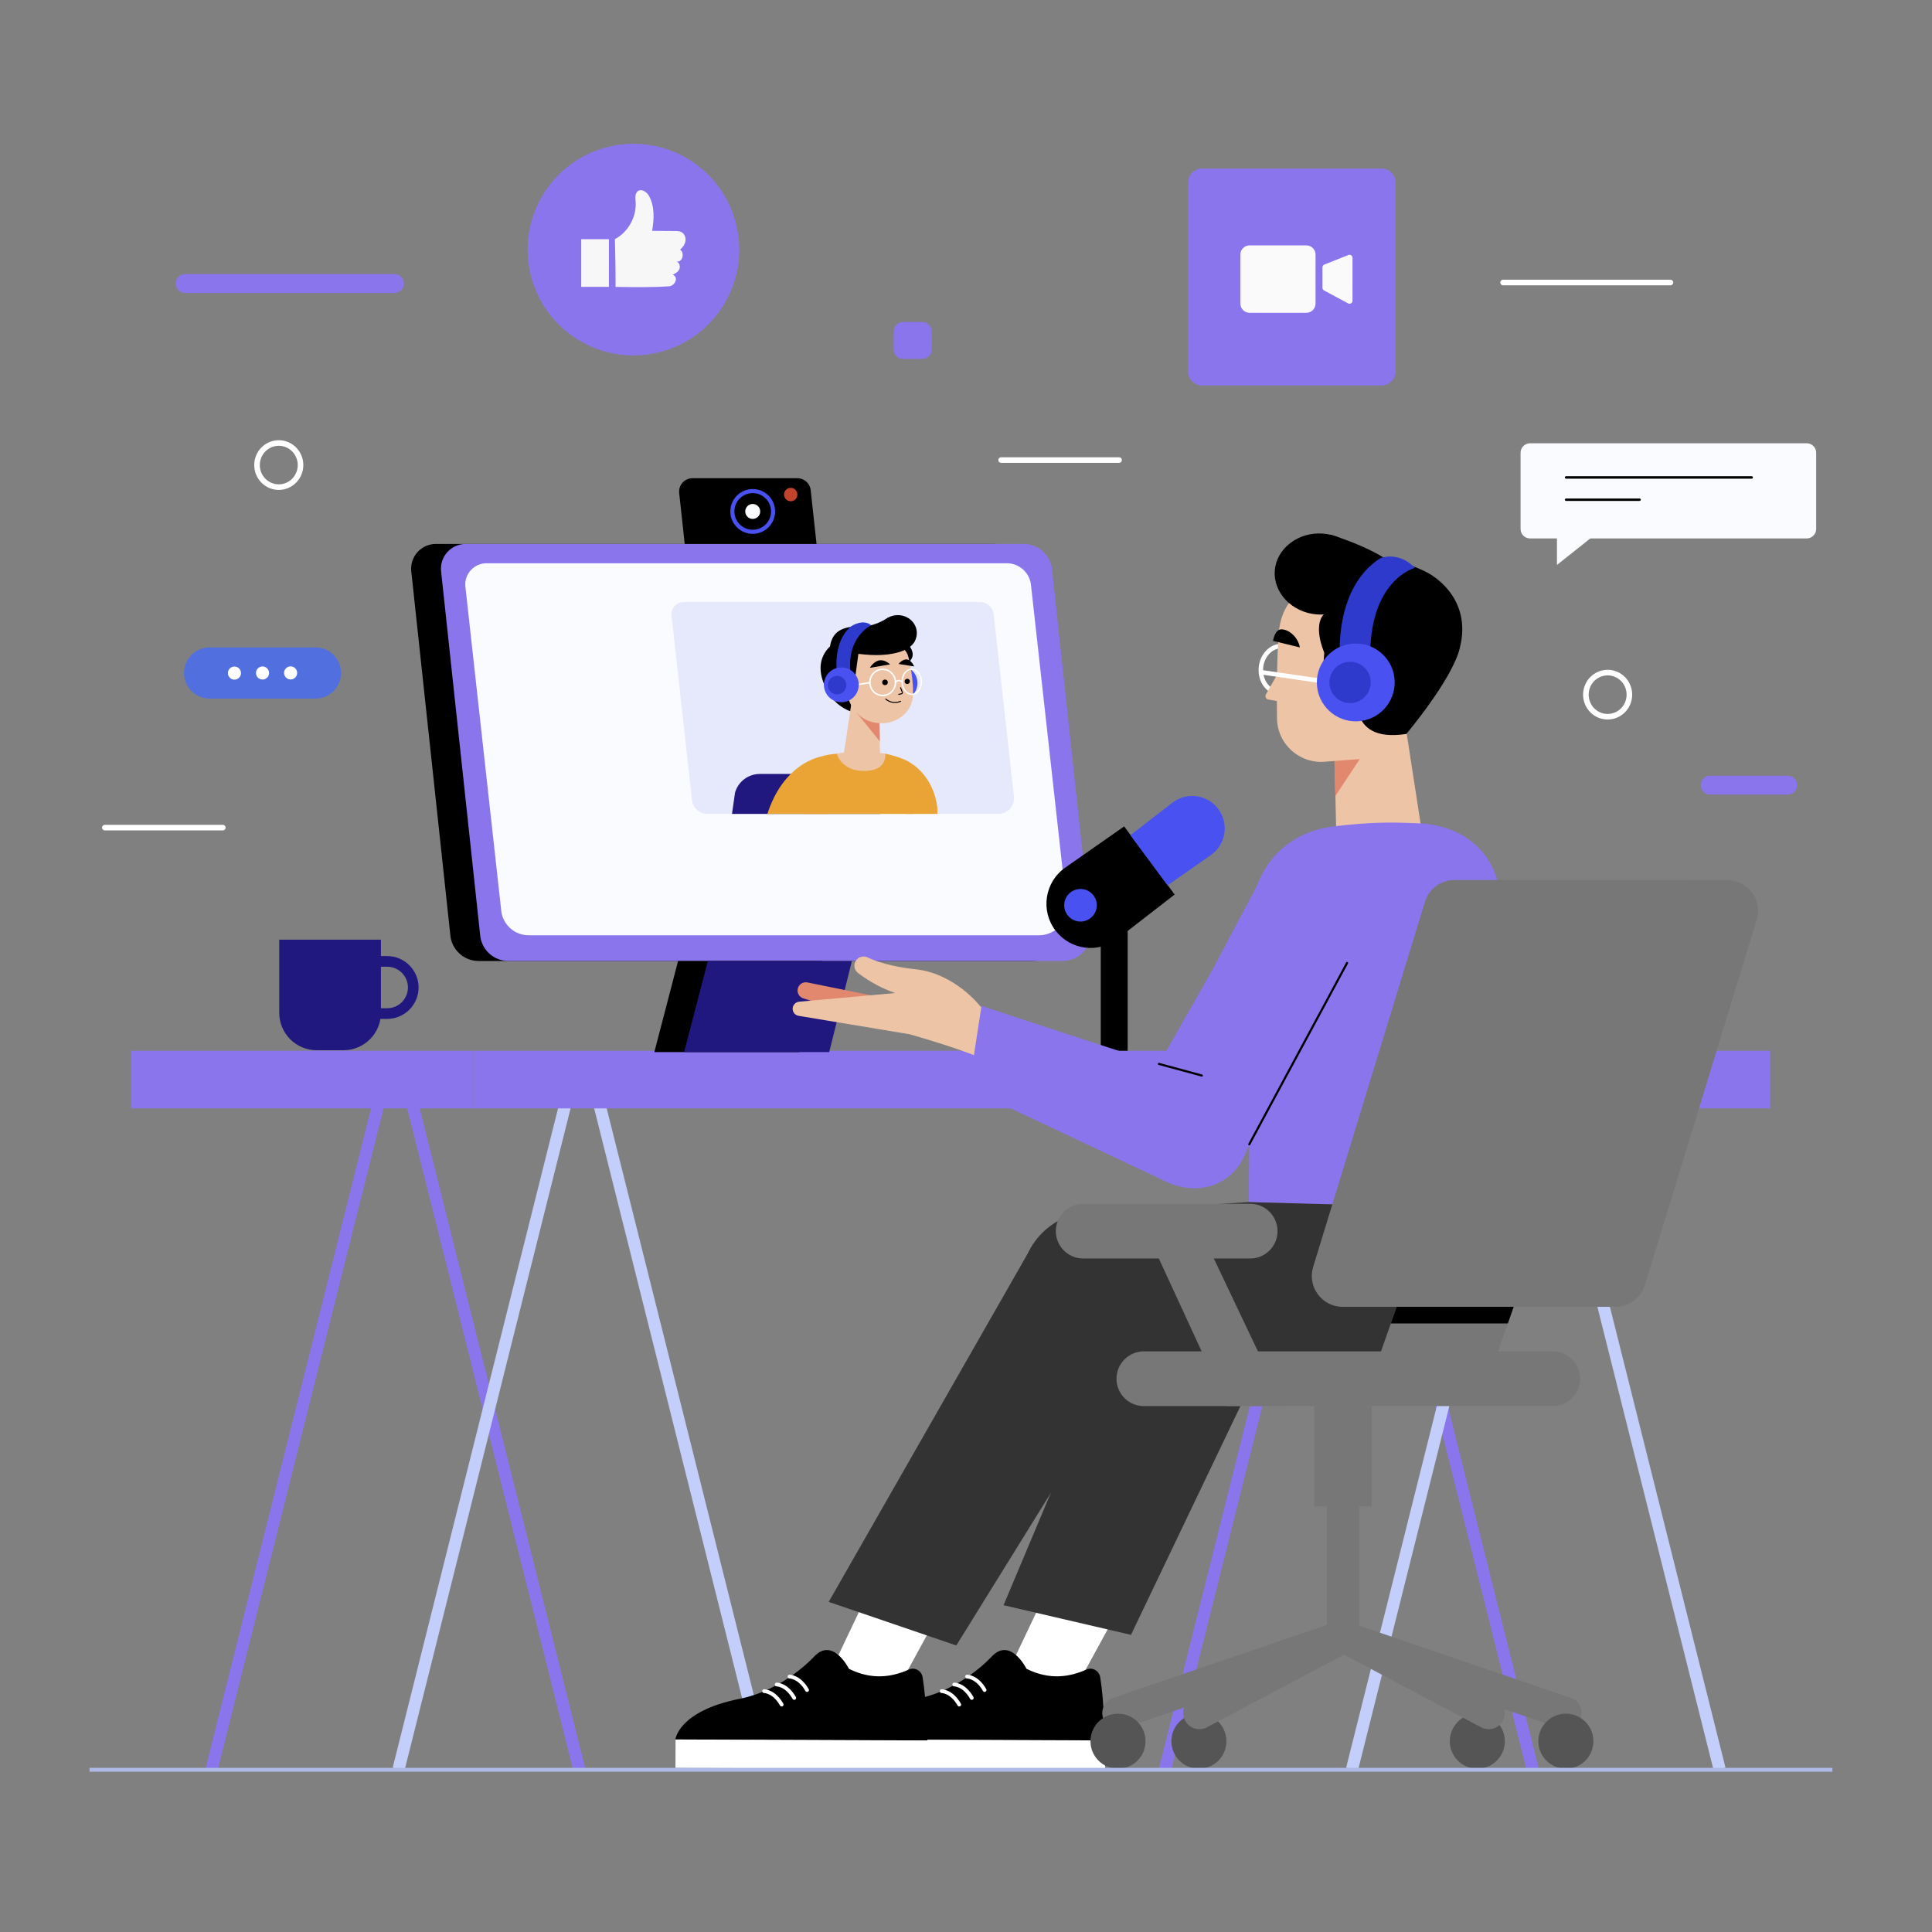 <svg xmlns="http://www.w3.org/2000/svg" xmlns:xlink="http://www.w3.org/1999/xlink" version="1.1" x="0px" y="0px" viewBox="0 0 500 500" style="enable-background:new 0 0 500 500;" xml:space="preserve">

<rect x="0" y="0" width="500" height="500" fill="#808080" stroke="none"/>

<g id="OBJECTS">
	<g>
		<g>
			<path style="fill:none;stroke:#FFFFFF;stroke-width:1.445;stroke-miterlimit:10;" d="M77.778,120.358     c0,3.154-2.521,5.71-5.631,5.71c-3.11,0-5.631-2.556-5.631-5.71c0-3.154,2.521-5.71,5.631-5.71     C75.257,114.648,77.778,117.205,77.778,120.358z"/>
			<path style="fill:none;stroke:#FFFFFF;stroke-width:1.445;stroke-miterlimit:10;" d="M421.685,179.778     c0,3.154-2.521,5.71-5.631,5.71s-5.631-2.556-5.631-5.71c0-3.154,2.521-5.71,5.631-5.71S421.685,176.624,421.685,179.778z"/>
			
				<line style="fill:none;stroke:#FFFFFF;stroke-width:1.445;stroke-linecap:round;stroke-linejoin:round;stroke-miterlimit:10;" x1="388.994" y1="73.114" x2="432.308" y2="73.114"/>
			
				<line style="fill:none;stroke:#FFFFFF;stroke-width:1.445;stroke-linecap:round;stroke-linejoin:round;stroke-miterlimit:10;" x1="27.138" y1="214.184" x2="57.659" y2="214.184"/>
			
				<line style="fill:none;stroke:#FFFFFF;stroke-width:1.445;stroke-linecap:round;stroke-linejoin:round;stroke-miterlimit:10;" x1="259.092" y1="119.069" x2="289.613" y2="119.069"/>
		</g>
		<g>
			<path style="fill:#8b75edab;" d="M102.086,75.818H47.918c-1.351,0-2.446-1.095-2.446-2.446l0,0c0-1.351,1.095-2.446,2.446-2.446     h54.168c1.351,0,2.446,1.095,2.446,2.446l0,0C104.532,74.723,103.437,75.818,102.086,75.818z"/>
			<path style="fill:#8b75edab;" d="M462.641,205.641H442.6c-1.351,0-2.446-1.095-2.446-2.446l0,0c0-1.351,1.095-2.446,2.446-2.446     h20.041c1.351,0,2.446,1.095,2.446,2.446l0,0C465.087,204.546,463.992,205.641,462.641,205.641z"/>
			<path style="fill:#8b75edab;" d="M238.725,92.887h-5.051c-1.327,0-2.403-1.076-2.403-2.403v-4.741c0-1.327,1.076-2.403,2.403-2.403     h5.051c1.327,0,2.403,1.076,2.403,2.403v4.741C241.128,91.812,240.053,92.887,238.725,92.887z"/>
			<g>
				<g>
					<path style="fill:#F9FBFF;" d="M467.572,139.345h-71.596c-1.355,0-2.454-1.099-2.454-2.454v-19.72       c0-1.355,1.099-2.454,2.454-2.454h71.596c1.355,0,2.454,1.099,2.454,2.454v19.72       C470.026,138.246,468.928,139.345,467.572,139.345z"/>
					<g>
						
							<line style="fill:none;stroke:#000000;stroke-width:0.632;stroke-linecap:round;stroke-linejoin:round;stroke-miterlimit:10;" x1="405.297" y1="123.559" x2="453.343" y2="123.559"/>
						
							<line style="fill:none;stroke:#000000;stroke-width:0.632;stroke-linecap:round;stroke-linejoin:round;stroke-miterlimit:10;" x1="405.297" y1="129.323" x2="424.322" y2="129.323"/>
					</g>
				</g>
				<polygon style="fill:#F9FBFF;" points="402.938,136.537 402.938,146.208 415.101,136.537     "/>
			</g>
			<g>
				<g>
					<path style="fill:#526FE0;" d="M81.642,180.794h-27.4c-3.658,0-6.623-2.965-6.623-6.623l0,0c0-3.658,2.965-6.623,6.623-6.623       h27.4c3.658,0,6.623,2.965,6.623,6.623l0,0C88.265,177.829,85.3,180.794,81.642,180.794z"/>
				</g>
				<g>
					<path style="fill:#FFFFFF;" d="M62.369,174.189c0.003,0.936-0.753,1.697-1.689,1.7c-0.936,0.003-1.697-0.753-1.7-1.689       c-0.003-0.936,0.753-1.697,1.689-1.7C61.605,172.497,62.366,173.253,62.369,174.189z"/>
					<path style="fill:#FFFFFF;" d="M69.637,174.166c0.003,0.936-0.753,1.697-1.689,1.7c-0.936,0.003-1.697-0.753-1.7-1.689       c-0.003-0.936,0.753-1.697,1.689-1.7C68.873,172.474,69.634,173.23,69.637,174.166z"/>
					<path style="fill:#FFFFFF;" d="M76.905,174.144c0.003,0.936-0.753,1.697-1.689,1.7c-0.936,0.003-1.697-0.753-1.7-1.689       c-0.003-0.936,0.753-1.697,1.689-1.7C76.141,172.451,76.902,173.208,76.905,174.144z"/>
				</g>
			</g>
			<g>
				<g>
					
						<ellipse transform="matrix(0.974 -0.227 0.227 0.974 -10.383 38.912)" style="fill:#8b75ed;" cx="163.92" cy="64.579" rx="27.382" ry="27.382"/>
				</g>
				<g>
					<g>
						<g>
							<path style="fill:#F7F7F7;" d="M159.306,74.246c4.741,0.081,9.54,0.145,13.899-0.156c1.38-0.096,2.573-2.288,0.897-2.98         c0.705-0.362,1.42-0.711,1.728-1.502c0.292-0.749-0.059-1.765-0.839-1.958c1.644,0.407,2.293-2.202,1.01-3.044         c0.679-0.578,1.244-1.343,1.387-2.223c0.143-0.88-0.217-1.874-1-2.3c-0.513-0.279-1.125-0.291-1.709-0.295         c-1.972-0.015-3.943-0.03-5.914-0.044c0.534-3.085,0.695-6.447-0.873-9.157c-0.472-0.816-1.741-1.794-2.748-1.167         c-0.944,0.589-0.682,2.052-0.635,2.975c0.197,3.837-1.986,7.698-5.377,9.506C159.131,61.902,159.355,70.076,159.306,74.246z"/>
						</g>
					</g>
					<rect x="150.422" y="61.902" style="fill:#F7F7F7;" width="7.165" height="12.333"/>
				</g>
			</g>
			<g>
				<path style="fill:#8b75ed;" d="M357.561,99.75h-46.479c-1.988,0-3.599-1.611-3.599-3.599V47.222      c0-1.988,1.611-3.599,3.599-3.599h46.479c1.988,0,3.599,1.611,3.599,3.599v48.928C361.16,98.138,359.549,99.75,357.561,99.75z"/>
				<g>
					<path style="fill:#FAFAFA;" d="M338.083,80.954h-14.698c-1.314,0-2.38-1.065-2.38-2.38V65.889c0-1.314,1.065-2.38,2.38-2.38       h14.698c1.314,0,2.38,1.065,2.38,2.38v12.685C340.463,79.889,339.398,80.954,338.083,80.954z"/>
					<path style="fill:#FAFAFA;" d="M342.246,69.192v5.289c0,0.286,0.157,0.549,0.409,0.685l6.228,3.351       c0.518,0.279,1.146-0.097,1.146-0.685V66.715c0-0.549-0.554-0.925-1.065-0.722l-6.228,2.477       C342.44,68.587,342.246,68.873,342.246,69.192z"/>
				</g>
			</g>
		</g>
	</g>
	<g>
		<g>
			<g>
				<g>
					<g>
						
							<line style="fill:none;stroke:#8b75edab;stroke-width:3.146;stroke-miterlimit:10;" x1="99.527" y1="279.392" x2="54.767" y2="457.852"/>
						
							<line style="fill:none;stroke:#8b75edab;stroke-width:3.146;stroke-miterlimit:10;" x1="105.135" y1="279.392" x2="149.896" y2="457.852"/>
					</g>
					<g>
						
							<line style="fill:none;stroke:#C3CFFA;stroke-width:3.146;stroke-miterlimit:10;" x1="147.912" y1="279.392" x2="103.152" y2="457.852"/>
						
							<line style="fill:none;stroke:#C3CFFA;stroke-width:3.146;stroke-miterlimit:10;" x1="153.52" y1="279.392" x2="198.28" y2="457.852"/>
					</g>
				</g>
				<g>
					<g>
						
							<line style="fill:none;stroke:#8b75edab;stroke-width:3.146;stroke-miterlimit:10;" x1="346.279" y1="279.392" x2="301.518" y2="457.852"/>
						
							<line style="fill:none;stroke:#8b75edab;stroke-width:3.146;stroke-miterlimit:10;" x1="351.887" y1="279.392" x2="396.647" y2="457.852"/>
					</g>
					<g>
						
							<line style="fill:none;stroke:#C3CFFA;stroke-width:3.146;stroke-miterlimit:10;" x1="394.664" y1="279.392" x2="349.903" y2="457.852"/>
						
							<line style="fill:none;stroke:#C3CFFA;stroke-width:3.146;stroke-miterlimit:10;" x1="400.271" y1="279.392" x2="445.032" y2="457.852"/>
					</g>
				</g>
				<g>
					<rect x="33.919" y="271.931" style="fill:#8b75eddd;" width="88.594" height="14.92"/>
					<rect x="122.512" y="271.931" style="fill:#8b75edab;" width="335.604" height="14.92"/>
				</g>
			</g>
			<g>
				<path style="fill:#21187F;" d="M88.889,271.8h-6.925c-5.357,0-9.699-4.342-9.699-9.699v-18.913h26.323v18.913      C98.588,267.457,94.245,271.8,88.889,271.8z"/>
				<path style="fill:#21187F;" d="M100.2,263.688h-3.783v-2.756h3.783c2.962,0,5.373-2.409,5.373-5.372s-2.41-5.372-5.373-5.372      h-3.313v-2.756h3.313c4.482,0,8.129,3.647,8.129,8.129C108.328,260.041,104.681,263.688,100.2,263.688z"/>
			</g>
			<g>
				<g>
					<g>
						<path d="M267.278,248.701H123.869c-3.854,0-7.055-2.975-7.336-6.819l-10.119-94.228c-0.272-3.716,2.67-6.882,6.396-6.882        h144.423c3.854,0,7.055,2.975,7.336,6.819l10.045,93.216C274.926,245.071,271.552,248.701,267.278,248.701z"/>
						<path style="fill:#8b75edab;" d="M274.996,248.701H131.587c-3.854,0-7.055-2.975-7.336-6.819l-10.119-94.228        c-0.272-3.716,2.67-6.882,6.396-6.882H264.95c3.854,0,7.055,2.975,7.336,6.819l10.045,93.216        C282.644,245.071,279.27,248.701,274.996,248.701z"/>
						<path style="fill:#F9FBFF;" d="M268.916,242.048H136.815c-3.741,0-6.848-2.888-7.121-6.619l-9.27-83.765        c-0.233-3.183,2.287-5.895,5.479-5.895h134.654c3.301,0,6.043,2.548,6.284,5.841l9.197,82.776        C276.341,238.524,273.065,242.048,268.916,242.048z"/>
					</g>
					<g>
						<path d="M211.322,140.773h-34.117l-1.432-13.175c-0.223-2.049,1.382-3.838,3.444-3.838h27.148c1.768,0,3.252,1.332,3.444,3.09        L211.322,140.773z"/>
						<g>
							<path style="fill:none;stroke:#4951F0;stroke-width:1.055;stroke-miterlimit:10;" d="M200.073,132.359         c0,2.91-2.359,5.27-5.27,5.27c-2.91,0-5.27-2.359-5.27-5.27c0-2.911,2.359-5.27,5.27-5.27         C197.713,127.089,200.073,129.448,200.073,132.359z"/>
							<circle style="fill:#F9FBFF;" cx="194.803" cy="132.359" r="1.937"/>
						</g>
						<path style="fill:#C1422D;" d="M206.371,127.992c0,0.959-0.777,1.736-1.736,1.736c-0.959,0-1.736-0.777-1.736-1.736        s0.777-1.736,1.736-1.736C205.594,126.256,206.371,127.033,206.371,127.992z"/>
					</g>
					<g>
						<polygon points="175.488,248.701 169.341,272.283 206.897,272.283 212.77,248.701       "/>
						<polygon style="fill:#21187F;" points="183.194,248.701 177.047,272.283 214.603,272.283 220.476,248.701       "/>
					</g>
				</g>
				<g>
					<path style="fill:#E6E9FC;" d="M258.362,210.641h-75.243c-2.131,0-3.901-1.645-4.056-3.77l-5.28-47.711       c-0.133-1.813,1.302-3.357,3.12-3.357H253.6c1.88,0,3.442,1.451,3.579,3.327l5.239,47.147       C262.59,208.634,260.725,210.641,258.362,210.641z"/>
					<g>
						<defs>
							<path id="SVGID_1_" d="M258.362,210.641h-75.243c-2.131,0-3.901-1.645-4.056-3.77l-5.28-47.711         c-0.133-1.813,1.302-3.357,3.12-3.357H253.6c1.88,0,3.442,1.451,3.579,3.327l5.239,47.147         C262.59,208.634,260.725,210.641,258.362,210.641z"/>
						</defs>
						<clipPath id="SVGID_00000176733443753757204390000003005156977608496519_">
							<use xlink:href="#SVGID_1_" style="overflow:visible;"/>
						</clipPath>
						<path style="clip-path:url(#SVGID_00000176733443753757204390000003005156977608496519_);fill:#21187F;" d="M196.626,200.298        h33.192l-4.232,21.855l-37.619-1.25l2.262-15.784C191.047,202.266,193.657,200.298,196.626,200.298z"/>
						<g style="clip-path:url(#SVGID_00000176733443753757204390000003005156977608496519_);">
							<g>
								<g>
									<g>
										<path style="fill:#4951F0;" d="M237.395,176.167c0.341,2.466-1.381,4.741-3.846,5.083            c-2.466,0.341-4.741-1.381-5.082-3.846c-0.341-2.465,1.381-4.741,3.846-5.082            C234.778,171.98,237.053,173.702,237.395,176.167z"/>
									</g>
								</g>
								<path d="M235.045,166.818c0,0,3.773,3.86-2.262,5.649l-3.747-5.401L235.045,166.818z"/>
								<path d="M213.083,174.616c0.215,5.865,5.37,10.436,11.514,10.212c6.145-0.225,10.952-5.161,10.738-11.025          c-0.214-5.865-5.37-10.437-11.514-10.212C217.676,163.815,212.868,168.752,213.083,174.616z"/>
								<polygon style="fill:#EEC4A6;" points="227.59,185.176 227.788,197.494 218.365,195.154 220.878,178.372         "/>
								<polygon style="fill:#E2886F;" points="227.698,191.874 221.671,184.423 227.59,185.176         "/>
								<path style="fill:#EEC4A6;" d="M233.618,167.708c0.773,0.606,1.283,1.478,1.51,2.431c0.673,2.823,1.415,7.259,1.082,10.426          c-0.394,3.743-4.257,7.297-9.444,6.506c0,0-6.197-0.397-7.752-8.171C216.535,166.516,226.999,162.516,233.618,167.708z"/>
								<polygon points="222.564,166.196 220.797,179.141 213.44,172.891         "/>
								<path d="M222.153,169.206c0,0,16.172,0.468,14.661-4.837c-2.016-7.079-9.488-1.944-12.606-2.167          c-2.312-0.165-7.192-0.448-8.796,3.045C212.423,171.756,222.153,169.206,222.153,169.206z"/>
								<path d="M215.413,166.818c0,0-6.167,3.946-0.961,12.54l4.189-12.54H215.413z"/>
								<path d="M237.274,163.831c0,2.563-2.203,4.641-4.919,4.641c-2.717,0-4.92-2.078-4.92-4.641c0-2.563,2.202-4.641,4.92-4.641          C235.072,159.19,237.274,161.268,237.274,163.831z"/>
								<path d="M229.762,159.887c0,0-3.52,2.448-7.198,2.234l1.645,2.779l8.414-1.751L229.762,159.887z"/>
								<path d="M234.799,167.858c0,0-3.611,2.564-12.646,1.347l3.198-3.483L234.799,167.858z"/>
								<g>
									<g>
										
											<path style="fill:none;stroke:#000000;stroke-width:0.257;stroke-linecap:round;stroke-linejoin:round;stroke-miterlimit:10;" d="            M233.063,177.977l0.464,1.196c0.042,0.161-0.051,0.326-0.209,0.375l-0.729,0.163"/>
										<circle cx="229.036" cy="176.596" r="0.726"/>
										<circle cx="234.799" cy="176.346" r="0.673"/>
										<path d="M230.349,171.946l-5.233,0.886c0,0,0.951-1.679,2.459-1.927C229.083,170.657,230.349,171.946,230.349,171.946z"/>
										<path d="M232.549,171.829l4.032,0.644c0,0-0.665-1.622-1.827-1.8C233.591,170.495,232.549,171.829,232.549,171.829z"/>
										
											<path style="fill:none;stroke:#000000;stroke-width:0.257;stroke-linecap:round;stroke-linejoin:round;stroke-miterlimit:10;" d="            M233.063,181.493c0,0-1.915,1.004-3.831-0.576"/>
									</g>
									<g>
										
											<path style="fill:none;stroke:#FFFFFF;stroke-width:0.379;stroke-linecap:round;stroke-linejoin:round;stroke-miterlimit:10;" d="            M231.746,176.541c0.035,1.871-1.421,3.415-3.252,3.449c-1.831,0.034-3.343-1.455-3.378-3.326            c-0.035-1.871,1.421-3.415,3.252-3.449C230.199,173.182,231.712,174.671,231.746,176.541z"/>
										
											<path style="fill:none;stroke:#FFFFFF;stroke-width:0.355;stroke-linecap:round;stroke-linejoin:round;stroke-miterlimit:10;" d="            M238.455,176.391c0.033,1.797-1.054,3.274-2.429,3.299c-1.375,0.026-2.517-1.41-2.55-3.207            c-0.034-1.797,1.054-3.274,2.429-3.299C237.279,173.159,238.421,174.595,238.455,176.391z"/>
										
											<path style="fill:none;stroke:#FFFFFF;stroke-width:0.379;stroke-linecap:round;stroke-linejoin:round;stroke-miterlimit:10;" d="            M231.746,176.541c0,0,0.717-0.86,1.729-0.057"/>
										
											<line style="fill:none;stroke:#FFFFFF;stroke-width:0.379;stroke-linecap:round;stroke-linejoin:round;stroke-miterlimit:10;" x1="225.117" y1="176.665" x2="221.045" y2="177.322"/>
									</g>
								</g>
								<path style="fill:#2D3ACB;" d="M216.583,173.88c0,0-1.142-7.919,3.765-11.842c0,0,2.998-1.986,5.109-0.231          c0,0-6.505,3.119-5.31,12.403L216.583,173.88z"/>
								<g>
									<g>
										<path style="fill:#4951F0;" d="M222.201,176.615c0.341,2.465-1.381,4.741-3.846,5.082            c-2.466,0.341-4.741-1.381-5.082-3.846c-0.341-2.466,1.381-4.741,3.846-5.082            C219.585,172.427,221.86,174.149,222.201,176.615z"/>
									</g>
									<g>
										<path style="fill:#2D3ACB;" d="M219.001,176.975c0.181,1.308-0.732,2.515-2.04,2.696c-1.308,0.181-2.515-0.732-2.696-2.04            c-0.181-1.308,0.732-2.515,2.04-2.696C217.613,174.753,218.82,175.667,219.001,176.975"/>
									</g>
								</g>
							</g>
							<g>
								<g>
									<g>
										<g>
											<path style="fill:#E9A435;" d="M236.043,197.698c0,0,5.645,3.295,6.55,11.443v11.586l-9.213-0.315L236.043,197.698z"/>
										</g>
										<g>
											<path style="fill:#E9A435;" d="M229.096,195.054c0,0,4.624,0.882,6.946,2.644l0.686,41.611             c-14.852,8.957-31.832,0.261-31.832,0.261l4.606-41.658c0,0,0.601-2.348,7.055-2.851L229.096,195.054z"/>
											<path style="fill:#EEC4A6;" d="M216.559,195.063c0,0,5.327-1.176,12.538-0.008c0,0,0.685,4.287-5.107,4.468             C217.718,199.718,216.559,195.063,216.559,195.063z"/>
										</g>
										<g>
											<g>
												<g>
													<path style="fill:#E9A435;" d="M212.299,195.862c0,0-13.905,2.291-15.546,24.866h17.1l1.125-14.608L212.299,195.862z"/>
												</g>
											</g>
										</g>
									</g>
								</g>
							</g>
						</g>
					</g>
				</g>
			</g>
			<g>
				<g>
					<path d="M290.929,213.872l13.067,17.634l-14.744,11.426c-4.995,3.871-12.183,2.955-16.048-2.045l0,0       c-3.992-5.165-2.857-12.618,2.492-16.36L290.929,213.872z"/>
					<path style="fill:#4951F0;" d="M302.165,229.127l-9.612-12.971l10.846-8.405c3.674-2.847,8.961-2.174,11.804,1.504l0,0       c2.937,3.799,2.102,9.282-1.833,12.034L302.165,229.127z"/>
					<path style="fill:#4951F0;" d="M283.797,234.949c-0.369,2.3-2.532,3.865-4.831,3.497c-2.3-0.369-3.865-2.532-3.497-4.831       c0.368-2.3,2.532-3.865,4.831-3.497C282.599,230.486,284.165,232.649,283.797,234.949z"/>
				</g>
				<rect x="284.879" y="236.805" width="6.961" height="35.126"/>
			</g>
		</g>
		<g>
			<g>
				<g>
					
						<path style="fill:none;stroke:#FFFFFF;stroke-width:1.165;stroke-linecap:round;stroke-linejoin:round;stroke-miterlimit:10;" d="       M336.717,173.657c-0.255,3.343-2.789,5.876-5.659,5.657c-2.87-0.219-4.991-3.107-4.735-6.45       c0.255-3.343,2.789-5.876,5.659-5.657C334.852,167.426,336.973,170.314,336.717,173.657z"/>
					<polygon style="fill:#EEC4A6;" points="363.24,184.599 368.168,216.516 345.79,214.351 345.124,184.497      "/>
					<polygon style="fill:#E2886F;" points="353.599,193.885 345.604,205.988 345.197,192.124      "/>
					<path style="fill:#EEC4A6;" d="M351.775,150.118c0,0-19.811-3.021-20.879,14.19c-0.493,7.943-0.491,15.231-0.409,21.611       c0.087,6.764,6.011,11.952,12.732,11.183l19.717-1.489L351.775,150.118z"/>
					<path style="fill:#EEC4A6;" d="M331.088,173.598l-3.51,6.18c-0.264,0.603,0.177,1.278,0.835,1.28l3.969,0.72L331.088,173.598z"/>
					<path d="M369.433,148.213l-0.001,0.001c-1.83-1.056-7.212-3.104-9.699-3.554c-15.47-2.798-40.22,2.962-17.092,14.316       c0,0-4.954,3.829,4.496,18.077l4.464,0.567c0,0-4.056,14.894,12.354,12.322c0,0,11.587-13.715,13.777-21.967       C381.419,154.08,369.433,148.213,369.433,148.213z"/>
					<g>
						<path d="M341.598,148.554l11.683,0.892c-0.438,5.737-6.072,10.056-12.481,9.567c-6.409-0.489-11.322-5.613-10.884-11.35        c0.438-5.737,6.072-10.056,12.481-9.567c5.986,0.457,10.738,4.962,10.907,10.34L341.598,148.554z"/>
						<path d="M344.385,138.404c0,0,13.23,3.819,18.58,9.758c5.349,5.939-18.04,3.198-18.04,3.198L344.385,138.404z"/>
					</g>
					<polygon points="343.204,162.585 342.168,176.15 346.816,176.942 350.748,165.837      "/>
					
						<line style="fill:none;stroke:#FFFFFF;stroke-width:1.165;stroke-miterlimit:10;" x1="344.556" y1="176.61" x2="326.328" y2="173.962"/>
					<path d="M329.454,165.857c0.049-0.017,0.397-3.148,2.378-2.983c1.981,0.165,4.135,2.174,4.573,4.675L329.454,165.857z"/>
					<g>
						<path style="fill:#2D3ACB;" d="M346.77,169.326c0,0-1.33-17.335,10.498-24.898c0,0,4.65-1.867,8.929,2.53        c0,0-12.054,3.026-11.583,23.94L346.77,169.326z"/>
						<g>
							<g>
								<path style="fill:#4951F0;" d="M360.94,176.29c0.178,5.56-4.185,10.212-9.745,10.39c-5.56,0.178-10.212-4.185-10.389-9.745          c-0.178-5.56,4.185-10.212,9.745-10.39C356.11,166.368,360.762,170.731,360.94,176.29z"/>
							</g>
							<g>
								<path style="fill:#2D3ACB;" d="M354.738,176.442c0.095,2.95-2.22,5.417-5.169,5.512c-2.949,0.094-5.417-2.22-5.512-5.17          c-0.094-2.949,2.22-5.417,5.169-5.512C352.176,171.178,354.644,173.492,354.738,176.442"/>
							</g>
						</g>
					</g>
				</g>
				<g>
					<path style="fill:#8b75ed;" d="M367.061,213.066c-7.474-0.307-12.29-0.332-21.873,0.803       c-12.659,1.499-21.286,11.182-21.259,23.93l-0.777,73.304l56.292,1.525c0,0,8.718-61.459,8.667-80.011       C388.083,222.393,380.114,213.601,367.061,213.066z"/>
					<g>
						<g>
							<path style="fill:#8b75ed;" d="M293.871,297.44l3.534-17.651l16.523-29.076l1.267-2.396l10.32-19.508         c2.921-7.294,10.963-11.111,18.461-8.764c8.094,2.534,12.497,11.249,9.727,19.265c-1.984,5.739-6.737,15.028-11.889,24.851         c-0.256,0.487-0.521,0.988-0.791,1.494c-6.931,13.001-18.239,31.754-18.239,31.754c-3.112,8.929-11.938,12.404-20.589,8.588         l0,0c-1.243-0.548-2.308-1.326-3.239-2.246l-0.001,0.009l-0.015-0.025C297.39,302.199,294.607,299.65,293.871,297.44z"/>
							
								<line style="fill:none;stroke:#000000;stroke-width:0.55;stroke-linecap:round;stroke-linejoin:round;stroke-miterlimit:10;" x1="348.619" y1="249.221" x2="323.311" y2="296.137"/>
						</g>
						<g>
							<g>
								<path style="fill:#E2886F;" d="M228.893,258.309l-19.932-4.054c-1.106-0.225-2.196,0.451-2.486,1.542l0,0          c-0.294,1.105,0.337,2.245,1.428,2.584l9.327,2.896L228.893,258.309z"/>
								<path style="fill:#EEC4A6;" d="M262.007,267.216l-8.372-6.855c0,0-6.498-8.443-16.712-9.516          c-6.383-0.671-10.325-2.092-12.383-3.064c-1.071-0.505-2.348-0.183-3.011,0.798l-0.007,0.01          c-0.7,1.035-0.488,2.439,0.505,3.198c1.923,1.47,5.346,3.754,9.653,5.211l-24.819,2.242c-1.097,0.07-1.888,1.08-1.695,2.162          l0,0c0.136,0.763,0.736,1.359,1.5,1.491l28.741,4.774c0,0,16.007,4.509,20.094,7.034L262.007,267.216z"/>
							</g>
							<g>
								<path style="fill:#8b75ed;" d="M306.906,277.261c-1.221,0.208-52.894-16.941-52.894-16.941l-3.296,21.419l51.478,24.258          L306.906,277.261z"/>
								
									<line style="fill:none;stroke:#000000;stroke-width:0.55;stroke-linecap:round;stroke-linejoin:round;stroke-miterlimit:10;" x1="299.932" y1="275.341" x2="311.035" y2="278.348"/>
							</g>
						</g>
					</g>
				</g>
				<g>
					<g>
						<g>
							<polygon style="fill:#FFFFFF;" points="276.134,440.931 299.932,397.414 281.22,389.924 260.422,433.627        "/>
							<g>
								<g>
									<g>
										<defs>
											<path id="XMLID_7_" d="M281.215,432.063c-4.381,1.944-9.535,2.806-15.553-0.175c0,0-4.165-8.388-9.063-3.117             c0,0-7.748,8.598-19.22,10.878c-15.908,3.161-16.65,10.559-16.65,10.559l65.239,0.252c0,0-0.198-10.049-1.235-16.398             C284.464,432.42,282.735,431.389,281.215,432.063z"/>
										</defs>
										<use xlink:href="#XMLID_7_" style="overflow:visible;"/>
										<clipPath id="XMLID_00000072239011079924535420000004606681249688669608_">
											<use xlink:href="#XMLID_7_" style="overflow:visible;"/>
										</clipPath>
									</g>
									
										<rect x="220.714" y="450.334" transform="matrix(-1 -0.004 0.004 -1 504.913 909.005)" style="fill:#FFFFFF;" width="65.239" height="7.363"/>
								</g>
								
									<path style="fill:none;stroke:#FFFFFF;stroke-width:0.975;stroke-linecap:round;stroke-linejoin:round;stroke-miterlimit:10;" d="          M243.711,437.668c0,0,2.554-0.023,4.541,3.48"/>
								
									<path style="fill:none;stroke:#FFFFFF;stroke-width:0.975;stroke-linecap:round;stroke-linejoin:round;stroke-miterlimit:10;" d="          M246.959,435.949c0,0,2.554-0.023,4.541,3.48"/>
								
									<path style="fill:none;stroke:#FFFFFF;stroke-width:0.975;stroke-linecap:round;stroke-linejoin:round;stroke-miterlimit:10;" d="          M250.277,433.905c0,0,2.554-0.023,4.541,3.48"/>
							</g>
						</g>
						<polygon style="fill:#333;" points="298.272,323.816 259.715,415.427 292.699,423.095 332.88,339.097       "/>
					</g>
					<g>
						<path style="fill:#333;" d="M323.152,311.102l-41.636,2.648c-10.43,0.663-18.194,9.901-17.052,20.29v0        c1.021,9.29,8.869,16.323,18.215,16.323h87.14c0,0,21.972-5.07,9.624-37.736L323.152,311.102z"/>
						<g>
							<g>
								<polygon style="fill:#FFFFFF;" points="230.18,440.931 253.978,397.414 235.266,389.924 214.468,433.627         "/>
								<g>
									<g>
										<g>
											<defs>
												<path id="XMLID_4_" d="M235.261,432.063c-4.381,1.944-9.535,2.806-15.553-0.175c0,0-4.165-8.388-9.063-3.117              c0,0-7.748,8.598-19.22,10.878c-15.908,3.161-16.65,10.559-16.65,10.559l65.239,0.252c0,0-0.198-10.049-1.235-16.398              C238.51,432.42,236.781,431.389,235.261,432.063z"/>
											</defs>
											<use xlink:href="#XMLID_4_" style="overflow:visible;"/>
											<clipPath id="XMLID_00000139277577006838902600000008911895640644719765_">
												<use xlink:href="#XMLID_4_" style="overflow:visible;"/>
											</clipPath>
										</g>
										
											<rect x="174.76" y="450.334" transform="matrix(-1 -0.004 0.004 -1 413.004 908.828)" style="fill:#FFFFFF;" width="65.239" height="7.363"/>
									</g>
									
										<path style="fill:none;stroke:#FFFFFF;stroke-width:0.975;stroke-linecap:round;stroke-linejoin:round;stroke-miterlimit:10;" d="           M197.756,437.668c0,0,2.554-0.023,4.541,3.48"/>
									
										<path style="fill:none;stroke:#FFFFFF;stroke-width:0.975;stroke-linecap:round;stroke-linejoin:round;stroke-miterlimit:10;" d="           M201.005,435.949c0,0,2.554-0.023,4.541,3.48"/>
									
										<path style="fill:none;stroke:#FFFFFF;stroke-width:0.975;stroke-linecap:round;stroke-linejoin:round;stroke-miterlimit:10;" d="           M204.323,433.905c0,0,2.554-0.023,4.541,3.48"/>
								</g>
							</g>
							<polygon style="fill:#333;" points="267.416,321.897 214.468,414.569 247.488,425.844 299.932,341.234        "/>
						</g>
					</g>
				</g>
			</g>
			<g>
				<g>
					<g>
						<path d="M285.683,445.132L285.683,445.132c-1-2.087-0.119-4.59,1.968-5.59l55.735-19.015l3.622,7.558L291.273,447.1        C289.186,448.1,286.684,447.219,285.683,445.132z" style="fill: #777"/>
						<path d="M296.459,450.622c0,3.934-3.189,7.123-7.123,7.123s-7.123-3.189-7.123-7.123c0-3.934,3.189-7.123,7.123-7.123        S296.459,446.688,296.459,450.622z" style="fill: #555"/>
					</g>
					<g>
						<path d="M408.9,445.132L408.9,445.132c1-2.087,0.119-4.59-1.968-5.59l-55.734-19.015l-3.622,7.558l55.734,19.015        C405.398,448.1,407.9,447.219,408.9,445.132z" style="fill: #777"/>
						<path d="M398.125,450.622c0,3.934,3.189,7.123,7.123,7.123c3.934,0,7.123-3.189,7.123-7.123c0-3.934-3.189-7.123-7.123-7.123        C401.314,443.499,398.125,446.688,398.125,450.622z" style="fill: #555"/>
					</g>
					<g>
						<path d="M317.397,450.622c0,3.934-3.189,7.123-7.123,7.123c-3.934,0-7.123-3.189-7.123-7.123c0-3.934,3.189-7.123,7.123-7.123        C314.207,443.499,317.397,446.688,317.397,450.622z" style="fill: #555"/>
						<path d="M389.452,450.622c0,3.934-3.189,7.123-7.123,7.123c-3.934,0-7.123-3.189-7.123-7.123c0-3.934,3.189-7.123,7.123-7.123        C386.263,443.499,389.452,446.688,389.452,450.622z" style="fill: #555"/>
						<path style="fill:#777;" d="M347.576,428.202L347.576,428.202c-2.314,0-4.19-1.876-4.19-4.19v-45.066h8.381v45.066        C351.766,426.326,349.89,428.202,347.576,428.202z"/>
						<path style="fill:#777;" d="M306.621,445.132L306.621,445.132c-1-2.087-0.119-4.59,1.968-5.59l35.874-19.015l3.622,7.558        L312.211,447.1C310.124,448.1,307.621,447.219,306.621,445.132z"/>
						<path style="fill:#777;" d="M389.04,445.132L389.04,445.132c1-2.087,0.119-4.59-1.968-5.59l-35.874-19.015l-3.622,7.558        L383.45,447.1C385.537,448.1,388.039,447.219,389.04,445.132z"/>
						<rect x="340.129" y="363.86" width="14.893" height="26.063" style="fill: #777"/>
					</g>
				</g>
				<g>
					<path style="fill:#777;" d="M401.839,349.731H296.03c-3.912,0-7.083,3.171-7.083,7.082v0c0,3.912,3.171,7.082,7.083,7.082       h105.809c3.912,0,7.083-3.171,7.083-7.082v0C408.921,352.902,405.75,349.731,401.839,349.731z"/>
					<g>
						<g>
							<path d="M406.821,338.205h-59.344c-5.366,0-9.204-5.189-7.633-10.32l28.93-94.496c1.027-3.355,4.125-5.646,7.633-5.646         h59.344c5.366,0,9.204,5.189,7.633,10.32l-28.93,94.496C413.427,335.914,410.33,338.205,406.821,338.205z" style="fill: #777"/>
							<path style="fill:#777;" d="M418.069,338.205h-59.344c-5.366,0-9.204-5.189-7.633-10.32l28.93-94.496         c1.027-3.355,4.125-5.646,7.633-5.646h59.344c5.366,0,9.204,5.189,7.633,10.32l-28.93,94.496         C424.675,335.914,421.578,338.205,418.069,338.205z"/>
						</g>
						<g>
							<polygon style="fill:#777;" points="361.453,338.205 357.188,350.363 387.476,350.363 391.742,338.205        "/>
							<polygon points="361.453,338.205 391.742,338.205 390.232,342.509 359.943,342.509        "/>
						</g>
					</g>
					<g>
						<polygon points="332.264,363.86 310.273,317.567 296.156,317.567 317.499,363.86       " style="fill: #777"/>
						<path style="fill:#777;" d="M323.54,311.533h-43.211c-3.912,0-7.083,3.171-7.083,7.083l0,0        c0,3.912,3.171,7.083,7.083,7.083h43.211c3.912,0,7.083-3.171,7.083-7.083l0,0        C330.622,314.704,327.451,311.533,323.54,311.533z"/>
					</g>
				</g>
			</g>
		</g>
		<line style="fill:none;stroke:#AFB9E8;stroke-miterlimit:10;" x1="23.163" y1="458.013" x2="474.214" y2="458.013"/>
	</g>
</g>
</svg>